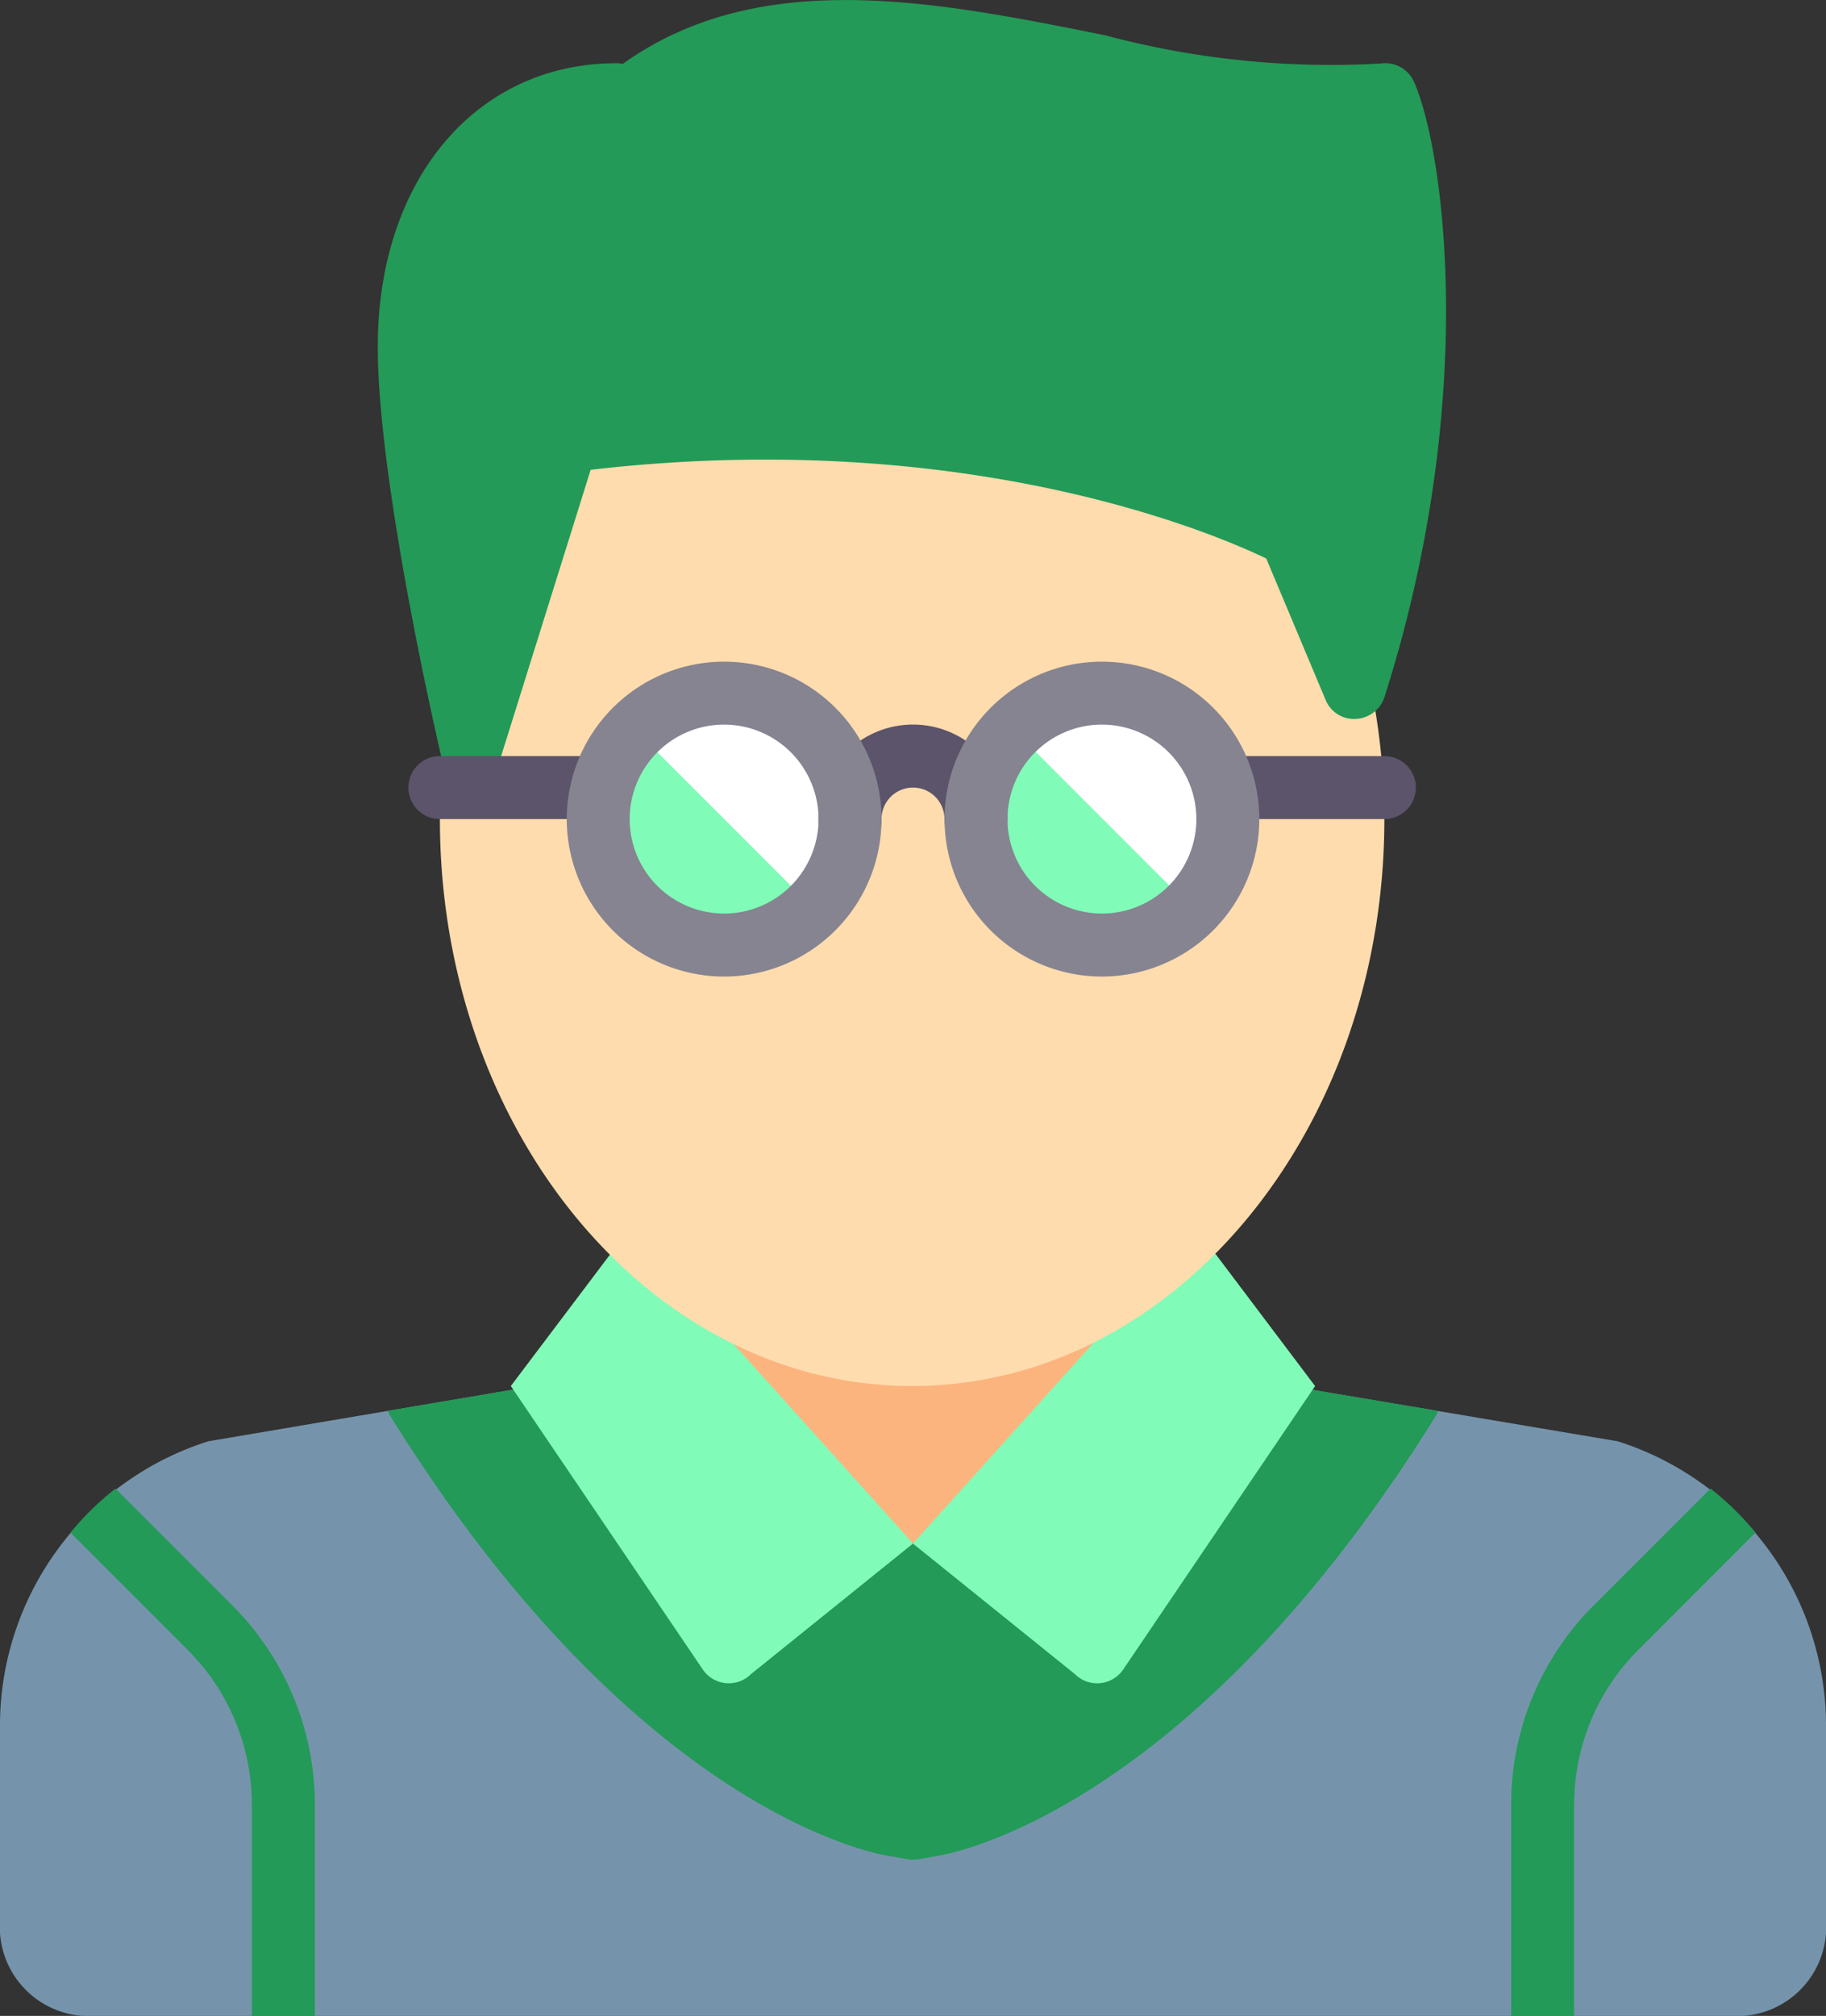 <svg xmlns="http://www.w3.org/2000/svg" width="45.308" height="50" viewBox="0 0 45.308 50"><rect x="0" y="0" width="45.308" height="50" fill="#333333" stroke="none"/><g transform="translate(-233.369 -231.022)"><rect width="10.937" height="10.155" transform="translate(250.533 261.493)" fill="#fcb47e"/><path d="M259.148,271.838a8.923,8.923,0,0,1-3.125,1.373,8.921,8.921,0,0,1-3.124-1.372s-1.129-2.86-.8-2.534,3.927,0,3.927,0l3.1.781Z" fill="#4296d9"/><path d="M265.376,265.4l8.13,1.369a7.4,7.4,0,0,1,5.171,7.14v5.062a2.212,2.212,0,0,1-2.343,2.052H235.712a2.212,2.212,0,0,1-2.343-2.052v-5.062a7.4,7.4,0,0,1,5.171-7.14l8.087-1.369,9.4,3.906Z" fill="#7594ac"/><path d="M242.995,266.014c.012.025.012.053.026.077,5.939,9.577,11.721,10.844,12.36,10.956l.506.089a.775.775,0,0,0,.272,0l.506-.089c.639-.112,6.421-1.379,12.36-10.956.014-.022.013-.05.025-.074l-3.674-.618-9.353,3.9-9.4-3.9Z" fill="#239a58"/><path d="M248.992,261.493l-2.948,3.906,4.762,7.029a.781.781,0,0,0,1.2.114l4.018-3.237Z" fill="#81fbb8"/><path d="M263.054,261.493,266,265.4l-4.761,7.029a.782.782,0,0,1-1.2.114l-4.018-3.237Z" fill="#81fbb8"/><path d="M266.978,248.068l-1.581-3.761s-6.835-3.776-17.967-2.344h-.021a14.649,14.649,0,0,0-3.125,9.374c0,7.766,5.246,14.062,11.718,14.062s11.717-6.3,11.717-14.062a16.687,16.687,0,0,0-.41-3.637C267.107,247.926,266.978,248.068,266.978,248.068Z" fill="#ffdcad"/><circle cx="3.125" cy="3.125" r="3.125" transform="translate(248.19 248.213)" fill="#81fbb8"/><path d="M251.315,248.213a3.112,3.112,0,0,0-2.2.9l4.417,4.417a3.123,3.123,0,0,0-2.219-5.322Z" fill="#fff"/><circle cx="3.125" cy="3.125" r="3.125" transform="translate(257.564 248.213)" fill="#81fbb8"/><path d="M260.71,248.213a3.116,3.116,0,0,0-2.2.9l4.417,4.417a3.123,3.123,0,0,0-2.219-5.322Z" fill="#fff"/><path d="M268.456,233.055a.781.781,0,0,0-.826-.458,21.732,21.732,0,0,1-6.841-.7c-4.211-.845-8.564-1.719-11.966.708a.783.783,0,0,0-.155-.015c-3.489,0-5.925,2.891-5.925,7.031,0,3.371,1.494,9.818,1.558,10.091a.781.781,0,0,0,.732.6h.029a.782.782,0,0,0,.745-.548l2.218-7.09c9.329-1.077,15.516,1.6,16.763,2.2l1.47,3.5a.757.757,0,0,0,.754.478.781.781,0,0,0,.71-.543C270.064,240.969,269.206,234.761,268.456,233.055Z" fill="#239a58"/><path d="M257.585,252.119a.782.782,0,0,1-.781-.782.781.781,0,1,0-1.562,0,.782.782,0,1,1-1.563,0,2.344,2.344,0,0,1,4.688,0A.782.782,0,0,1,257.585,252.119Z" fill="#5c546a"/><path d="M248.211,251.337h-3.927a.781.781,0,0,1,0-1.562h3.927a.781.781,0,0,1,0,1.562Z" fill="#5c546a"/><path d="M267.719,251.337h-3.884a.781.781,0,0,1,0-1.562h3.884a.781.781,0,1,1,0,1.562Z" fill="#5c546a"/><path d="M251.336,255.243a3.905,3.905,0,1,1,3.906-3.906A3.91,3.91,0,0,1,251.336,255.243Zm0-6.249a2.343,2.343,0,1,0,2.343,2.343A2.346,2.346,0,0,0,251.336,248.994Z" fill="#868491"/><path d="M260.71,255.243a3.905,3.905,0,1,1,3.906-3.906A3.91,3.91,0,0,1,260.71,255.243Zm0-6.249a2.343,2.343,0,1,0,2.344,2.343A2.346,2.346,0,0,0,260.71,248.994Z" fill="#868491"/><path d="M241.181,281.022V275.8a6.987,6.987,0,0,0-2.059-4.971l-2.887-2.886a7.083,7.083,0,0,0-1.117,1.092l2.9,2.9a5.431,5.431,0,0,1,1.6,3.866v5.223Z" fill="#239a58"/><path d="M275.811,267.942l-2.887,2.886a6.981,6.981,0,0,0-2.059,4.971v5.223h1.563V275.8a5.429,5.429,0,0,1,1.6-3.866l2.9-2.9A7.083,7.083,0,0,0,275.811,267.942Z" fill="#239a58"/></g></svg>